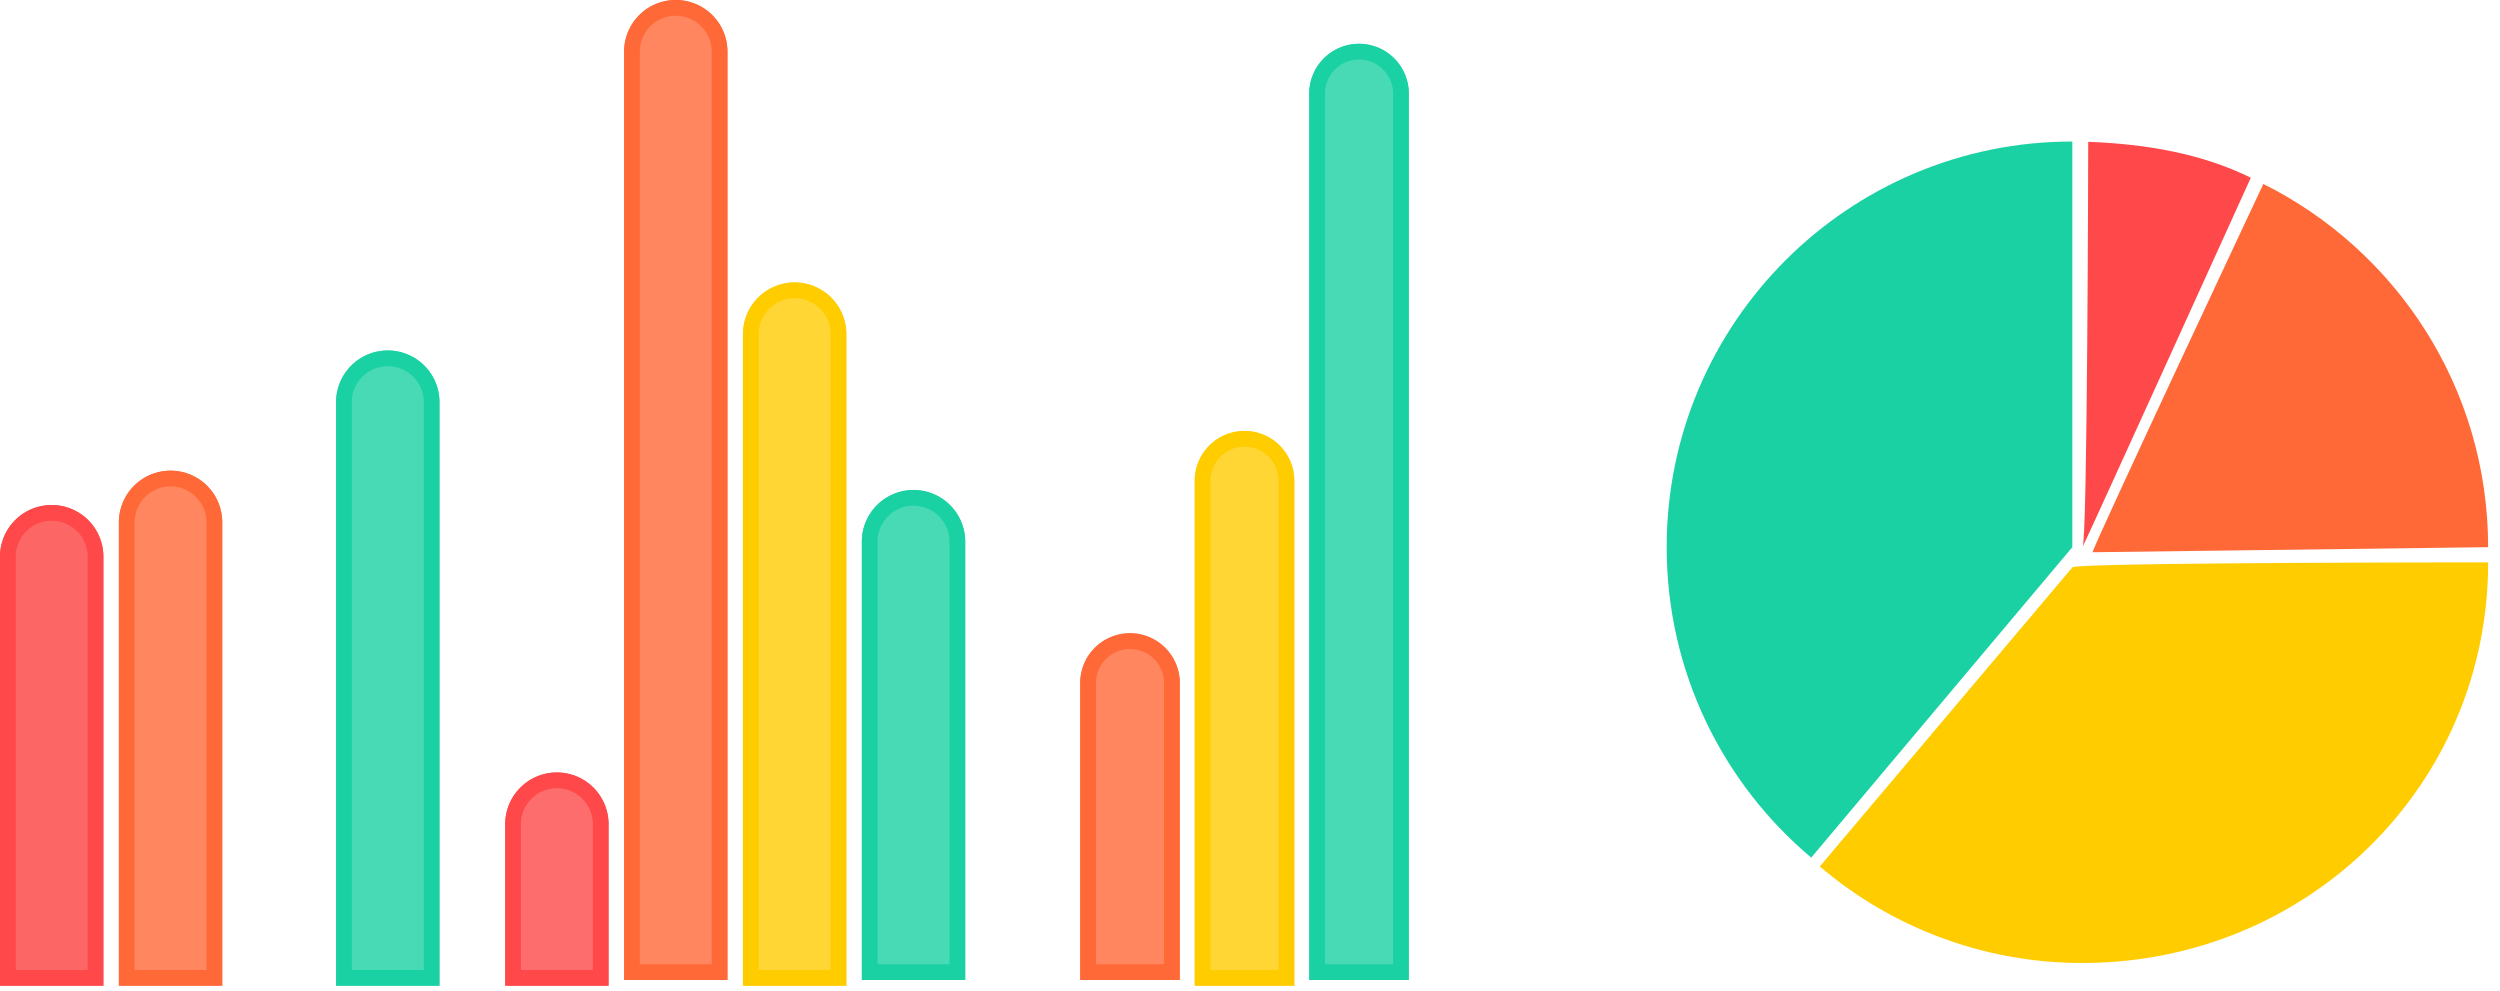 <svg xmlns="http://www.w3.org/2000/svg" width="159" height="63" viewBox="0 0 159 63"><g fill="none" fill-rule="nonzero"><path fill="#FC0" d="M132.445 61.245c14.249 0 25.8-11.229 25.8-25.478 0 0-26.445 0-26.445.323l-16.06 19.017a25.698 25.698 0 0 0 16.705 6.138z"/><path fill="#FF6837" d="M133.09 35.122l25.155-.322c0-10.115-5.821-18.87-14.296-23.1 0 0-10.86 23.1-10.86 23.422z"/><path fill="#FE4849" d="M143.152 11.303c-3.141-1.542-6.641-2.141-10.341-2.284 0 0-.044 25.78-.366 25.78.043 0 10.707-23.496 10.707-23.496z"/><path fill="#1AD1A3" d="M131.8 34.8V9C117.55 9 106 20.551 106 34.8c0 7.923 3.572 15.013 9.193 19.745L131.8 34.8z"/><g><path fill="#FE6D6D" d="M35.418 49.129a3.287 3.287 0 0 1 3.287 3.287v10.278h-6.574V52.416a3.287 3.287 0 0 1 3.287-3.287z"/><path fill="#FE4849" d="M33.13 61.694h4.575v-9.278a2.287 2.287 0 0 0-4.574 0v9.278zm2.288-12.565a3.287 3.287 0 0 1 3.287 3.287v10.278h-6.574V52.416a3.287 3.287 0 0 1 3.287-3.287z"/><path fill="#FF865F" d="M42.979 0a3.287 3.287 0 0 1 3.287 3.287v59.04h-6.575V3.287A3.287 3.287 0 0 1 42.98 0z"/><path fill="#FF6837" d="M40.691 61.327h4.575V3.287a2.287 2.287 0 0 0-4.575 0v58.04zM42.98 0a3.287 3.287 0 0 1 3.287 3.287v59.04h-6.575V3.287A3.287 3.287 0 0 1 42.98 0z"/><path fill="#FFD633" d="M53.827 21.252v41.442h-6.575V21.252a3.287 3.287 0 0 1 6.575 0z"/><path fill="#FC0" d="M52.827 61.694V21.252a2.287 2.287 0 0 0-4.575 0v40.442h4.575zm-2.287-43.73a3.287 3.287 0 0 1 3.287 3.288v41.442h-6.575V21.252a3.287 3.287 0 0 1 3.288-3.287z"/><path fill="#48DAB5" d="M61.388 34.45v27.877h-6.575V34.451a3.287 3.287 0 0 1 6.575 0z"/><path fill="#1AD1A3" d="M60.388 61.327V34.451a2.287 2.287 0 1 0-4.575 0v26.876h4.575zm1-26.876v27.876h-6.575V34.451a3.287 3.287 0 0 1 6.575 0z"/><g><path fill="#FF865F" d="M71.868 40.275a3.166 3.166 0 0 1 3.167 3.166v18.885h-6.333V43.441a3.166 3.166 0 0 1 3.166-3.166z"/><path fill="#FF6837" d="M74.035 61.326V43.441a2.166 2.166 0 0 0-4.333 0v17.885h4.333zm-2.167-21.051a3.166 3.166 0 0 1 3.167 3.166v18.885h-6.333V43.441a3.166 3.166 0 0 1 3.166-3.166z"/><path fill="#FFD633" d="M79.151 27.41a3.166 3.166 0 0 1 3.166 3.167v32.117h-6.332V30.577a3.166 3.166 0 0 1 3.166-3.166z"/><path fill="#FC0" d="M81.317 61.694V30.577a2.166 2.166 0 1 0-4.332 0v31.117h4.332zM79.151 27.41a3.166 3.166 0 0 1 3.166 3.166v32.117h-6.332V30.577a3.166 3.166 0 0 1 3.166-3.166z"/><path fill="#48DAB5" d="M89.6 5.953v56.373h-6.333V5.953a3.166 3.166 0 1 1 6.333 0z"/><path fill="#1AD1A3" d="M84.267 61.326H88.6V5.953a2.166 2.166 0 0 0-4.333 0v55.373zm2.167-58.54A3.166 3.166 0 0 1 89.6 5.953v56.373h-6.333V5.953a3.166 3.166 0 0 1 3.167-3.167z"/></g><g><path fill="#FC6765" d="M3.287 32.119a3.287 3.287 0 0 1 3.288 3.287v27.288H0V35.406a3.287 3.287 0 0 1 3.287-3.287z"/><path fill="#FE4849" d="M1 61.694h4.575V35.406a2.287 2.287 0 0 0-4.575 0v26.288zm2.287-29.575a3.287 3.287 0 0 1 3.288 3.287v27.288H0V35.406a3.287 3.287 0 0 1 3.287-3.287z"/><path fill="#FF865F" d="M10.848 29.935a3.287 3.287 0 0 1 3.287 3.287v29.472H7.561V33.222a3.287 3.287 0 0 1 3.287-3.287z"/><path fill="#FF6837" d="M8.56 61.694h4.575V33.222a2.287 2.287 0 1 0-4.574 0v28.472zm2.288-31.76a3.287 3.287 0 0 1 3.287 3.288v29.472H7.561V33.222a3.287 3.287 0 0 1 3.287-3.287z"/><path fill="#48DAB5" d="M24.664 22.291a3.287 3.287 0 0 1 3.287 3.287v37.116h-6.575V25.578a3.287 3.287 0 0 1 3.288-3.287z"/><path fill="#1AD1A3" d="M26.951 61.694V25.578a2.287 2.287 0 0 0-4.575 0v36.116h4.575zM24.664 22.29a3.287 3.287 0 0 1 3.287 3.287v37.116h-6.575V25.578a3.287 3.287 0 0 1 3.288-3.287z"/></g></g></g></svg>